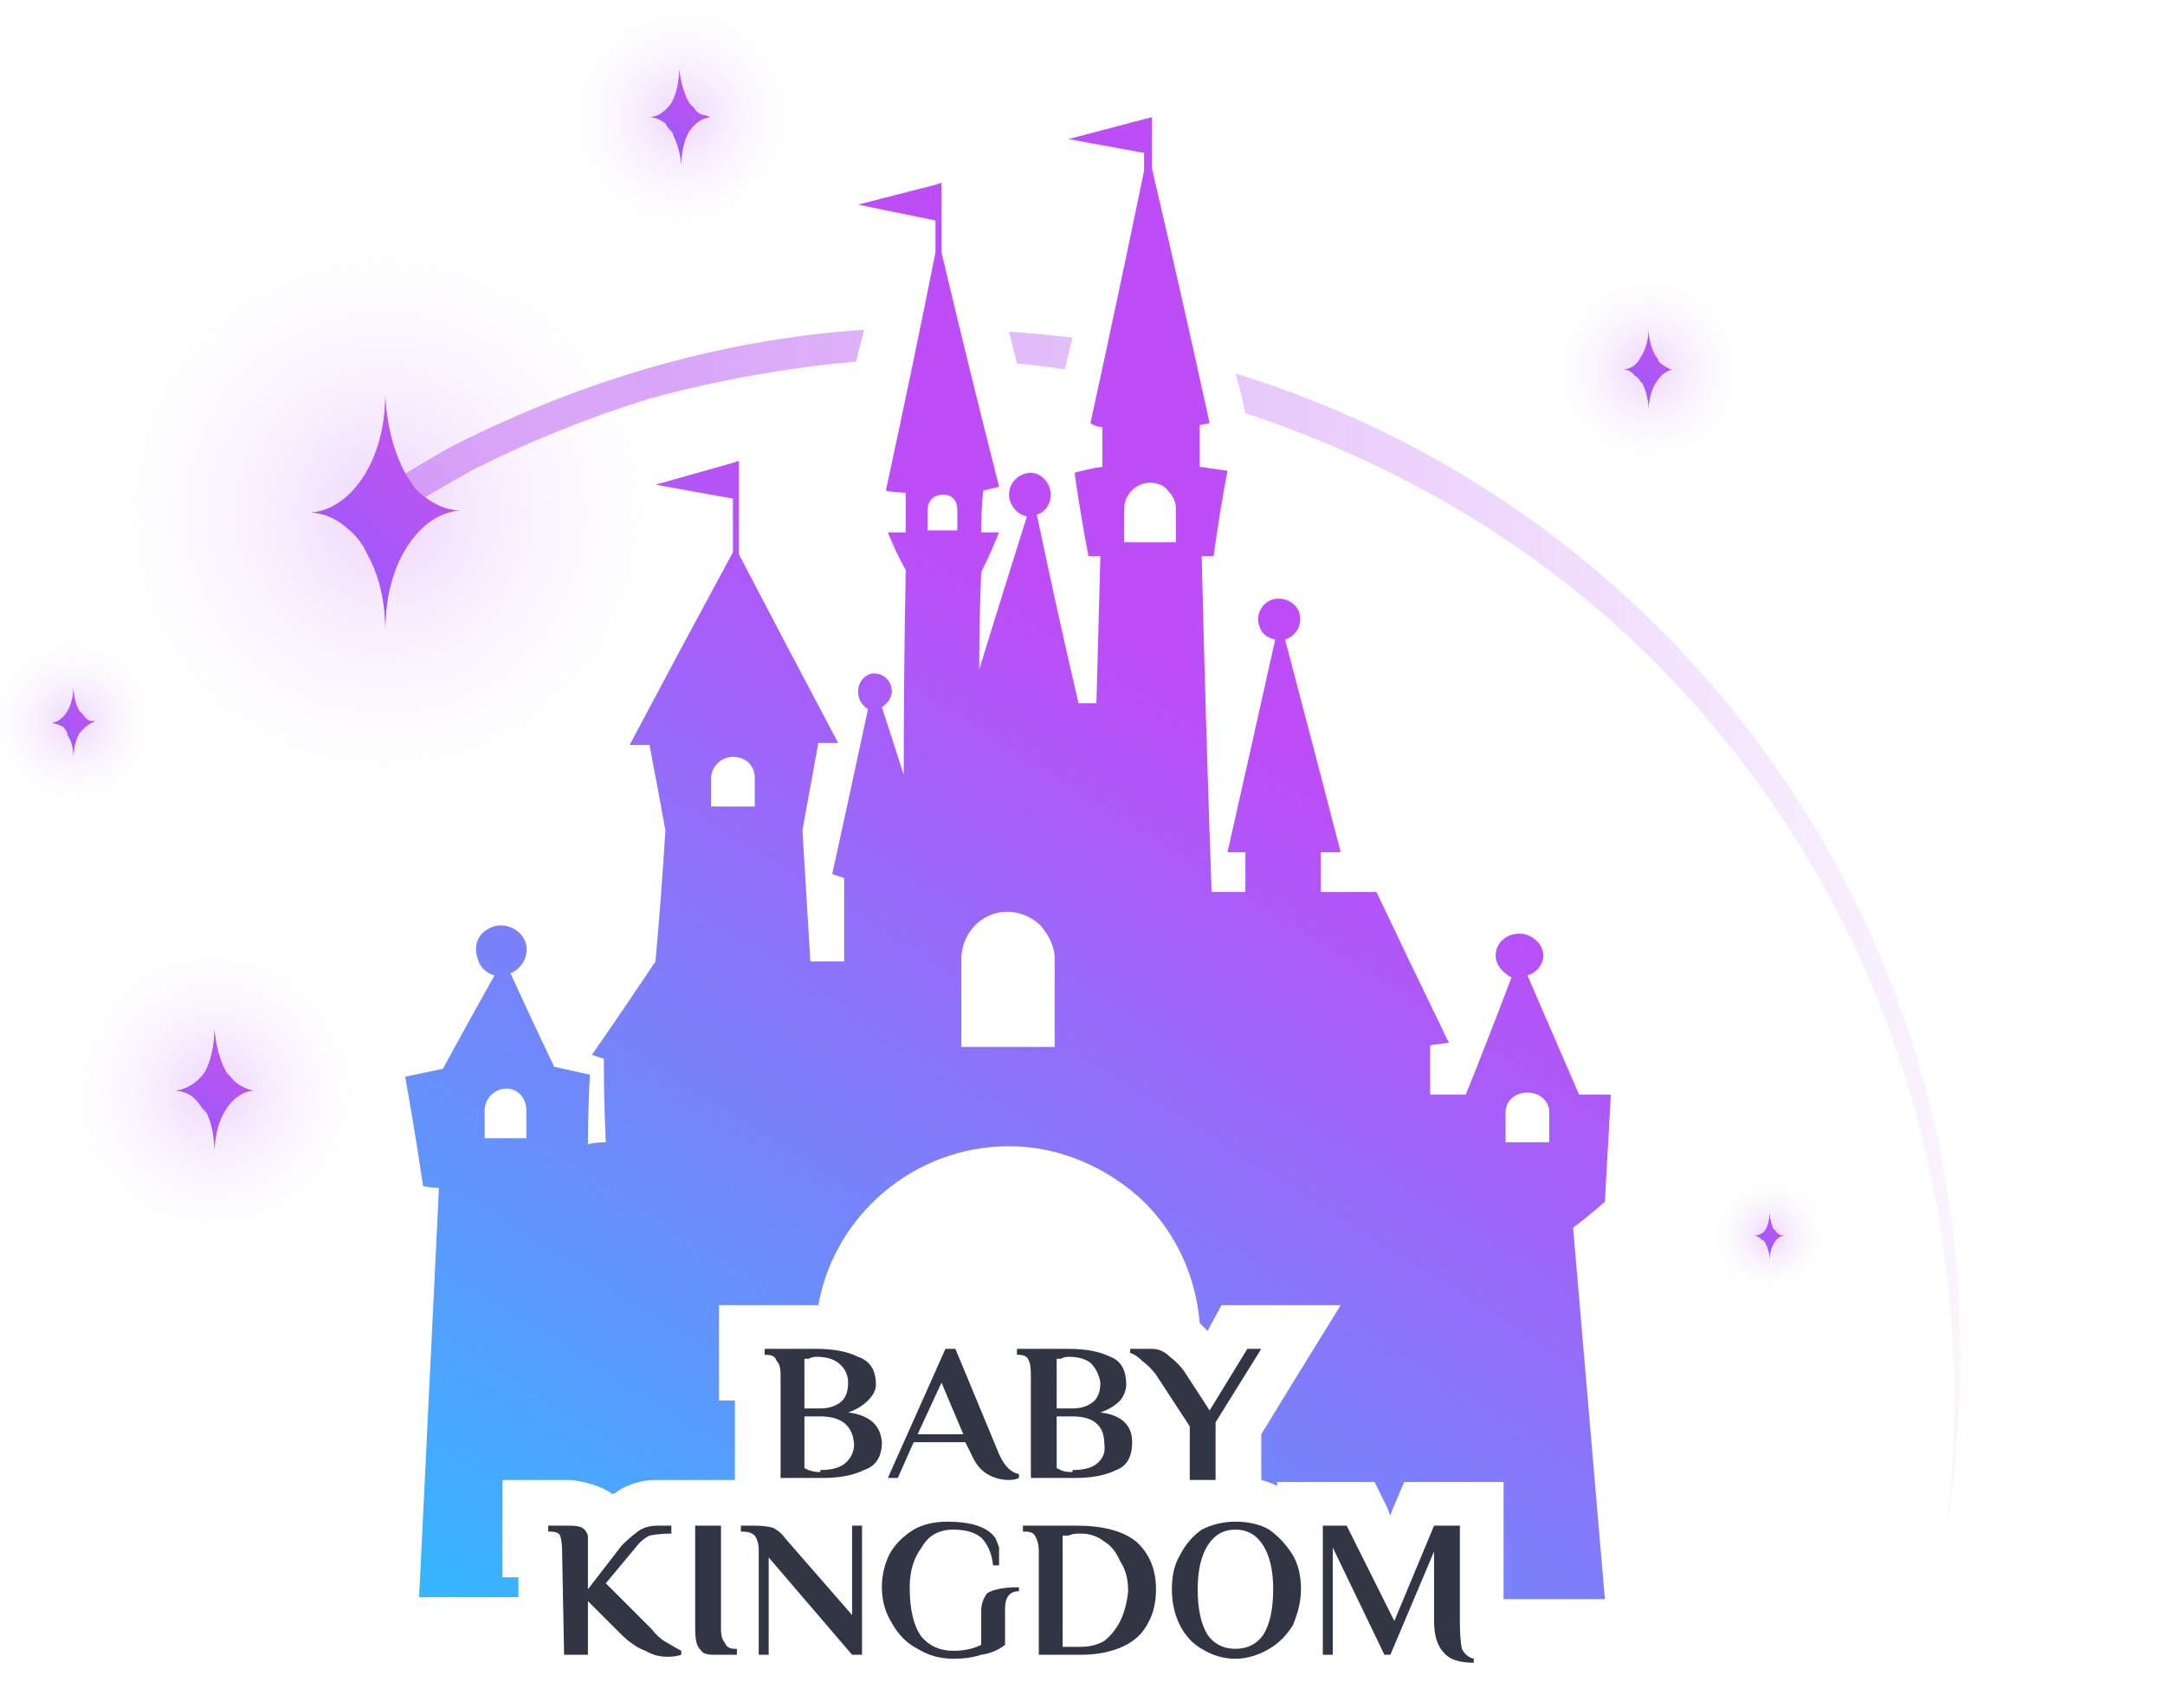 <svg version="1.2" xmlns="http://www.w3.org/2000/svg" viewBox="0 0 109 86" width="109" height="86"><defs><linearGradient id="P" gradientUnits="userSpaceOnUse"/><linearGradient id="g1" x1="19.4" y1="47.1" x2="98.7" y2="47.1" href="#P"><stop stop-color="#d294f7" stop-opacity="1"/><stop offset="1" stop-color="#d294f7" stop-opacity=".1"/></linearGradient><linearGradient id="g2" x1="34.7" y1="87.7" x2="78.8" y2="17.4" href="#P"><stop stop-color="#37b5ff"/><stop offset=".7" stop-color="#bd4df7"/></linearGradient><radialGradient id="g3" cx="83" cy="18.6" r="5.4" href="#P"><stop stop-color="#d294f7" stop-opacity=".4"/><stop offset=".97" stop-color="#fff" stop-opacity="0"/></radialGradient><linearGradient id="g4" x1="83" y1="16.5" x2="83" y2="20.6" href="#P"><stop stop-color="#905cff"/><stop offset=".99" stop-color="#ce51eb"/></linearGradient><linearGradient id="g5" x1="82.1" y1="20.9" x2="85.4" y2="17.5" href="#P"><stop stop-color="#905cff"/><stop offset=".99" stop-color="#ce51eb"/></linearGradient><radialGradient id="g6" cx="10.8" cy="54.9" r="8.3" href="#P"><stop stop-color="#d294f7" stop-opacity=".4"/><stop offset=".97" stop-color="#fff" stop-opacity="0"/></radialGradient><linearGradient id="g7" x1="10.8" y1="51.6" x2="10.8" y2="57.9" href="#P"><stop stop-color="#905cff"/><stop offset=".99" stop-color="#ce51eb"/></linearGradient><linearGradient id="g8" x1="9.4" y1="58.4" x2="14.5" y2="53.2" href="#P"><stop stop-color="#905cff"/><stop offset=".99" stop-color="#ce51eb"/></linearGradient><radialGradient id="g9" cx="3.7" cy="36.3" r="4.7" href="#P"><stop stop-color="#d294f7" stop-opacity=".4"/><stop offset=".97" stop-color="#fff" stop-opacity="0"/></radialGradient><linearGradient id="g10" x1="3.7" y1="34.5" x2="3.7" y2="38.1" href="#P"><stop stop-color="#905cff"/><stop offset=".99" stop-color="#ce51eb"/></linearGradient><linearGradient id="g11" x1="2.9" y1="38.4" x2="5.8" y2="35.4" href="#P"><stop stop-color="#905cff"/><stop offset=".99" stop-color="#ce51eb"/></linearGradient><radialGradient id="g12" cx="34.3" cy="5.9" r="6.4" href="#P"><stop stop-color="#d294f7" stop-opacity=".4"/><stop offset=".97" stop-color="#fff" stop-opacity="0"/></radialGradient><linearGradient id="g13" x1="34.3" y1="3.4" x2="34.3" y2="8.2" href="#P"><stop stop-color="#905cff"/><stop offset=".99" stop-color="#ce51eb"/></linearGradient><linearGradient id="g14" x1="33.1" y1="8.6" x2="37.1" y2="4.6" href="#P"><stop stop-color="#905cff"/><stop offset=".99" stop-color="#ce51eb"/></linearGradient><radialGradient id="g15" cx="19.4" cy="25.8" r="15.7" href="#P"><stop stop-color="#d294f7" stop-opacity=".4"/><stop offset=".97" stop-color="#fff" stop-opacity="0"/></radialGradient><linearGradient id="g16" x1="19.4" y1="19.6" x2="19.4" y2="31.5" href="#P"><stop stop-color="#905cff"/><stop offset=".99" stop-color="#ce51eb"/></linearGradient><linearGradient id="g17" x1="16.7" y1="32.5" x2="26.3" y2="22.6" href="#P"><stop stop-color="#905cff"/><stop offset=".99" stop-color="#ce51eb"/></linearGradient><radialGradient id="g18" cx="89.1" cy="62.2" r="3.2" href="#P"><stop stop-color="#d294f7" stop-opacity=".4"/><stop offset=".97" stop-color="#fff" stop-opacity="0"/></radialGradient><linearGradient id="g19" x1="88.3" y1="62.2" x2="89.9" y2="62.2" href="#P"><stop stop-color="#905cff"/><stop offset=".99" stop-color="#ce51eb"/></linearGradient><linearGradient id="g20" x1="88.5" y1="63.6" x2="90.5" y2="61.6" href="#P"><stop stop-color="#905cff"/><stop offset=".99" stop-color="#ce51eb"/></linearGradient></defs><style>.a{fill:none}.b{fill:url(#g1)}.c{fill:url(#g2)}.d{fill:url(#g3)}.e{fill:url(#g4)}.f{fill:url(#g5)}.g{fill:url(#g6)}.h{fill:url(#g7)}.i{fill:url(#g8)}.j{fill:url(#g9)}.k{fill:url(#g10)}.l{fill:url(#g11)}.m{fill:url(#g12)}.n{fill:url(#g13)}.o{fill:url(#g14)}.p{fill:url(#g15)}.q{fill:url(#g16)}.r{fill:url(#g17)}.s{fill:url(#g18)}.t{fill:url(#g19)}.u{fill:url(#g20)}.v{fill:#323544}</style><path class="a" d="m9.2 6.5h99.8v81.4h-99.8z"/><path fill-rule="evenodd" class="b" d="m43.5 16.6q-0.2 0.8-0.4 1.6c-5.8 0.5-10.5 1.9-10.5 1.9q-4.5 1.4-8.7 3.5-1.8 1-3.6 2.1-0.1-0.2-0.2-0.3-0.3-0.6-0.7-0.9c1-0.7 2.1-1.3 3.1-1.9 6.4-3.3 13.5-5.5 21-6zm54.4 61c0.5-3.2 3-23.1-11.1-40.4-7.2-8.9-16.2-13.8-24.1-16.4q-0.2-1-0.5-2c21.2 6.5 36.5 26.2 36.5 49.4q0 4.9-0.8 9.4zm-47.1-60.9q1.6 0.1 3.2 0.3-0.2 0.8-0.4 1.6-1.2-0.2-2.4-0.3-0.2-0.8-0.4-1.6z"/><path fill-rule="evenodd" class="c" d="m80.8 60.5q-0.8 0.7-1.6 1.3 0.8 9.4 1.6 18.7h-5.1v-5.9h-5l-0.6 1.4-0.1 0.3-0.2-0.5-0.6-1.2h-4.9v0.2q-0.4-0.2-0.8-0.3v-2.3l1.9-3.1 2.1-3.4h-6l-0.6 1.1-0.1 0.2q-0.2-0.2-0.4-0.4c-0.2-2.4-1.2-4.5-2.8-6.1-1.8-1.7-4.2-2.8-6.8-2.8-4.8 0-8.8 3.5-9.6 8h-5v4.8h0.8v4c-0.1 0-4.1 0-4.2 0q-1.1 0.1-1.9 0.7 0 0-0.1 0-0.1-0.1-0.3-0.2-0.8-0.4-1.8-0.5h-3.4v4.9h0.8v1h-5l1-20.6q-0.4 0-0.8-0.1-0.4-2.7-0.9-5.5 1-0.2 1.9-0.4 1.3-2.4 2.6-4.7c-0.4-0.1-0.7-0.4-0.8-0.7-0.3-0.7-0.1-1.4 0.6-1.7 0.6-0.3 1.4 0 1.7 0.6 0.3 0.6 0 1.4-0.7 1.7q1.1 2.4 2.2 4.7 0.9 0.2 1.8 0.4-0.1 1.8-0.1 3.5 0.4-0.1 0.9-0.1-0.1-2.1-0.1-4.2-0.3-0.1-0.6-0.2 1.6-2.3 3.2-4.7 0.3-3.3 0.5-6.6-0.4-2.2-0.8-4.3h-1q2.6-4.9 5.2-9.7v-2.7l-3.9-0.7 3.9-1.1 0.3-0.1v4.7q2.5 4.8 5 9.5h-1q-0.4 2.2-0.8 4.4 0.2 3.3 0.4 6.6h1.7v-4.2q-0.3-0.1-0.6-0.2 0.9-4.1 1.8-8.3c-0.3-0.2-0.5-0.5-0.5-0.9 0-0.5 0.4-0.9 0.8-0.9 0.5 0 0.9 0.4 0.9 0.9 0 0.3-0.2 0.6-0.5 0.8l1.1 3.4q0-5.2 0.1-10.3-0.5-0.9-0.9-1.9 0.4 0 0.9 0 0-1 0-2-0.5 0-1-0.1 1.3-6 2.5-12v-1.6l-3.9-0.8 3.9-1 0.3-0.1v3.5q1.4 5.9 2.9 11.8-0.4 0.1-0.8 0.2-0.1 1-0.1 2.1 0.5 0 0.9 0-0.4 1-0.9 2-0.1 2.5-0.1 4.9 1.2-3.9 2.4-7.7c-0.5-0.1-0.9-0.6-0.9-1.1 0-0.6 0.5-1.1 1.1-1.1 0.5 0 1 0.5 1 1.1 0 0.5-0.3 0.9-0.7 1q1 4.8 2.1 9.5h0.9q0.1-3.7 0.2-7.4-0.3 0-0.6 0-0.4-2.1-0.7-4.2 0.7-0.2 1.4-0.3 0-1 0-2-0.3 0-0.6-0.2 1.4-6.4 2.7-12.7v-0.9l-3.8-0.7 3.8-1 0.4-0.1v2.6q1.5 6.4 2.9 12.8l-0.5 0.1q0 0.1 0 0.1 0 1 0 2 0.7 0.1 1.4 0.2-0.4 2.1-0.7 4.3-0.3 0-0.6 0 0.2 8.4 0.5 16.9h1.7q0-1 0-2h-0.9q1.2-5.3 2.4-10.7c-0.4-0.1-0.7-0.3-0.8-0.7-0.2-0.5 0.1-1.1 0.6-1.3 0.6-0.2 1.2 0.1 1.4 0.6 0.2 0.6-0.1 1.2-0.7 1.4q1.4 5.3 2.8 10.7-0.5 0-1 0 0 1 0 2h2.8q1.8 3.8 3.6 7.5 0 0 0 0c0.1 0.1 0 0.1 0 0.1l-0.8 0.1q-0.1 0-0.1 0.1v2.4h1.8q1.2-3 2.3-5.9c-0.4-0.2-0.8-0.6-0.8-1.1 0-0.6 0.5-1.1 1.2-1.1 0.6 0 1.2 0.5 1.2 1.1 0 0.5-0.4 0.9-0.8 1q1.3 3 2.6 6h1.6c-0.1 1.8-0.2 3.6-0.3 5.4zm-54.3-4.6c0-0.3-0.1-0.6-0.3-0.8-0.2-0.2-0.4-0.3-0.7-0.3-0.6 0-1.1 0.5-1.1 1.1v1.4h2.1zm11.5-16.8c0-0.2-0.1-0.5-0.3-0.7-0.2-0.2-0.5-0.3-0.8-0.3-0.6 0-1.1 0.5-1.1 1.1v1.4h2.2zm10.2-13.4q0-0.4-0.2-0.6-0.2-0.2-0.5-0.2c-0.5 0-0.8 0.3-0.8 0.8v1h1.5zm4.9 27v-4.4c0-0.7-0.3-1.2-0.7-1.7-0.4-0.4-1-0.7-1.7-0.7-1.3 0-2.3 1.1-2.3 2.4v4.4zm6.1-27.1c0-0.4-0.2-0.7-0.4-0.9-0.2-0.3-0.6-0.4-0.9-0.4-0.7 0-1.3 0.6-1.3 1.3v1.7h2.6zm18.8 30.4c0-0.3-0.1-0.5-0.3-0.7-0.2-0.2-0.5-0.3-0.8-0.3-0.6 0-1.1 0.4-1.1 1v1.5h2.2z"/><path class="d" d="m83 24c3 0 5.4-2.4 5.4-5.4 0-3-2.4-5.4-5.4-5.4-3 0-5.4 2.4-5.4 5.4 0 3 2.4 5.4 5.4 5.4z"/><path class="e" d="m84.3 18.6c-0.1 0-0.5 0-0.9 0.6-0.4 0.6-0.4 1.3-0.4 1.4 0-0.1 0-0.7-0.3-1.3q0 0-0.1-0.1-0.1-0.2-0.3-0.3c-0.2-0.3-0.5-0.3-0.6-0.3 0.1 0 0.6 0 0.9-0.6 0.4-0.6 0.4-1.3 0.4-1.4 0 0.1 0 0.8 0.4 1.4q0.1 0.1 0.1 0.2c0.2 0.2 0.4 0.3 0.6 0.4q0.2 0 0.2 0z"/><path class="f" d="m84.3 18.6c-0.1 0-0.5 0-0.9 0.6-0.4 0.6-0.4 1.3-0.4 1.4 0-0.1 0-0.7-0.3-1.3q0 0-0.1-0.1-0.1-0.2-0.3-0.3c-0.2-0.3-0.5-0.3-0.6-0.3 0.1 0 0.6 0 0.9-0.6 0.4-0.6 0.4-1.3 0.4-1.4 0 0.1 0 0.8 0.4 1.4q0.1 0.1 0.1 0.2c0.2 0.2 0.4 0.3 0.6 0.4q0.2 0 0.2 0z"/><path class="g" d="m10.8 63.1c4.6 0 8.3-3.7 8.3-8.2 0-4.6-3.7-8.3-8.3-8.3-4.5 0-8.2 3.7-8.2 8.3 0 4.5 3.7 8.2 8.2 8.2z"/><path class="h" d="m12.8 54.9c-0.1 0-0.8 0-1.4 0.9-0.6 0.9-0.6 2-0.6 2.2 0-0.2 0-1.2-0.4-2q-0.1-0.1-0.2-0.2-0.2-0.3-0.4-0.5c-0.4-0.4-0.9-0.4-1-0.4 0.2 0 0.9-0.1 1.5-0.9 0.5-0.9 0.5-2 0.5-2.2 0 0.2 0.1 1.3 0.6 2.2q0.1 0.1 0.2 0.2c0.3 0.4 0.6 0.5 0.8 0.6 0.2 0.1 0.4 0.1 0.4 0.1z"/><path class="i" d="m12.8 54.9c-0.1 0-0.8 0-1.4 0.9-0.6 0.9-0.6 2-0.6 2.2 0-0.2 0-1.2-0.4-2q-0.1-0.1-0.2-0.2-0.2-0.3-0.4-0.5c-0.4-0.4-0.9-0.4-1-0.4 0.2 0 0.9-0.1 1.5-0.9 0.5-0.9 0.5-2 0.5-2.2 0 0.2 0.1 1.3 0.6 2.2q0.1 0.1 0.2 0.2c0.3 0.4 0.6 0.5 0.8 0.6 0.2 0.1 0.4 0.1 0.4 0.1z"/><path class="j" d="m3.7 41c2.6 0 4.7-2.1 4.7-4.7 0-2.5-2.1-4.6-4.7-4.6-2.6 0-4.7 2.1-4.7 4.6 0 2.6 2.1 4.7 4.7 4.7z"/><path class="k" d="m4.8 36.3c0 0-0.4 0.1-0.8 0.6-0.3 0.5-0.3 1.1-0.3 1.2 0-0.1 0-0.7-0.3-1.1q0-0.1 0-0.1-0.1-0.2-0.2-0.3c-0.3-0.2-0.6-0.2-0.6-0.2 0.1 0 0.5-0.1 0.8-0.6 0.3-0.5 0.3-1.1 0.3-1.2 0 0.1 0 0.7 0.3 1.2q0.1 0.1 0.2 0.2c0.1 0.2 0.3 0.3 0.4 0.3q0.2 0 0.2 0z"/><path class="l" d="m4.8 36.3c0 0-0.4 0.1-0.8 0.6-0.3 0.5-0.3 1.1-0.3 1.2 0-0.1 0-0.7-0.3-1.1q0-0.1 0-0.1-0.1-0.2-0.2-0.3c-0.3-0.2-0.6-0.2-0.6-0.2 0.1 0 0.5-0.1 0.8-0.6 0.3-0.5 0.3-1.1 0.3-1.2 0 0.1 0 0.7 0.3 1.2q0.1 0.1 0.2 0.2c0.1 0.2 0.3 0.3 0.4 0.3q0.2 0 0.2 0z"/><path class="m" d="m34.3 12.3c3.5 0 6.4-2.9 6.4-6.4 0-3.6-2.9-6.4-6.4-6.4-3.6 0-6.4 2.8-6.4 6.4 0 3.5 2.8 6.4 6.4 6.4z"/><path class="n" d="m35.8 5.9c-0.1 0-0.6 0-1.1 0.7-0.4 0.7-0.4 1.5-0.4 1.7 0-0.2-0.1-0.9-0.4-1.5q0-0.1-0.1-0.2-0.2-0.2-0.3-0.4c-0.4-0.3-0.7-0.3-0.8-0.3 0.1 0 0.6 0 1.1-0.7 0.4-0.7 0.4-1.6 0.4-1.7 0 0.1 0.1 1 0.5 1.7q0.1 0.1 0.2 0.2c0.2 0.3 0.4 0.4 0.6 0.4q0.2 0.1 0.3 0.1z"/><path class="o" d="m35.8 5.9c-0.1 0-0.6 0-1.1 0.7-0.4 0.7-0.4 1.5-0.4 1.7 0-0.2-0.1-0.9-0.4-1.5q0-0.1-0.1-0.2-0.2-0.2-0.3-0.4c-0.4-0.3-0.7-0.3-0.8-0.3 0.1 0 0.6 0 1.1-0.7 0.4-0.7 0.4-1.6 0.4-1.7 0 0.1 0.1 1 0.5 1.7q0.1 0.1 0.2 0.2c0.2 0.3 0.4 0.4 0.6 0.4q0.2 0.1 0.3 0.1z"/><path class="p" d="m19.4 41.4c8.7 0 15.7-7 15.7-15.7 0-8.6-7-15.6-15.7-15.6-8.7 0-15.7 7-15.7 15.6 0 8.7 7 15.7 15.7 15.7z"/><path class="q" d="m23.2 25.7c-0.3 0-1.6 0.1-2.7 1.8-1.1 1.7-1.1 3.7-1.1 4.2 0-0.4 0-2.2-0.9-3.8q-0.1-0.2-0.2-0.4-0.4-0.6-0.8-0.9c-0.9-0.8-1.7-0.8-1.9-0.8 0.3 0 1.6-0.1 2.7-1.8 1.1-1.7 1.1-3.7 1.1-4.1 0 0.4 0.1 2.4 1.1 4.1q0.2 0.3 0.4 0.6c0.6 0.6 1.2 0.9 1.6 1 0.3 0.1 0.6 0.1 0.7 0.1z"/><path class="r" d="m23.2 25.7c-0.3 0-1.6 0.1-2.7 1.8-1.1 1.7-1.1 3.7-1.1 4.2 0-0.4 0-2.2-0.9-3.8q-0.1-0.2-0.2-0.4-0.4-0.6-0.8-0.9c-0.9-0.8-1.7-0.8-1.9-0.8 0.3 0 1.6-0.1 2.7-1.8 1.1-1.7 1.1-3.7 1.1-4.1 0 0.4 0.1 2.4 1.1 4.1q0.2 0.3 0.4 0.6c0.6 0.6 1.2 0.9 1.6 1 0.3 0.1 0.6 0.1 0.7 0.1z"/><path class="s" d="m89.1 65.4c1.7 0 3.2-1.4 3.2-3.2 0-1.7-1.5-3.2-3.2-3.2-1.8 0-3.2 1.5-3.2 3.2 0 1.8 1.4 3.2 3.2 3.2z"/><path class="t" d="m89.9 62.2c-0.1 0-0.4 0-0.6 0.4-0.2 0.3-0.2 0.7-0.2 0.8 0-0.1 0-0.4-0.2-0.8q0 0 0 0-0.1-0.2-0.2-0.2c-0.2-0.2-0.3-0.2-0.4-0.2 0.1 0 0.4 0 0.6-0.3 0.2-0.4 0.2-0.8 0.2-0.9 0 0.1 0 0.5 0.2 0.9q0.1 0 0.1 0.1 0.2 0.2 0.3 0.2 0.1 0 0.2 0z"/><path class="u" d="m89.9 62.2c-0.1 0-0.4 0-0.6 0.4-0.2 0.3-0.2 0.7-0.2 0.8 0-0.1 0-0.4-0.2-0.8q0 0 0 0-0.1-0.2-0.2-0.2c-0.2-0.2-0.3-0.2-0.4-0.2 0.1 0 0.4 0 0.6-0.3 0.2-0.4 0.2-0.8 0.2-0.9 0 0.1 0 0.5 0.2 0.9q0.1 0 0.1 0.1 0.2 0.2 0.3 0.2 0.1 0 0.2 0z"/><path fill-rule="evenodd" class="v" d="m39.3 69.2q0-0.5-0.2-0.7-0.1-0.3-0.5-0.3h-0.1v-0.3h2.6q1.3 0 2.1 0.4 0.9 0.3 0.9 1.4 0 0.4-0.4 0.8-0.4 0.4-1 0.6 1.6 0.2 1.7 1.5 0 1.1-0.9 1.4-0.8 0.4-2.1 0.4h-2.1zm2 1.7q0.6 0 1-0.3 0.4-0.3 0.4-1 0-0.6-0.5-1-0.4-0.3-1.1-0.3-0.2 0-0.4 0.1h-0.2v2.5h0.8zm0 3.1q0.8 0 1.2-0.3 0.5-0.4 0.5-1-0.1-1.4-1.7-1.4h-0.8v2.6q0.2 0.1 0.2 0.1 0.3 0.1 0.5 0.1h0.1z"/><path fill-rule="evenodd" class="v" d="m49.7 74.2q-0.5-0.3-0.8-1l-0.3-0.6h-2.6l-0.8 1.8h-0.5l2.9-6.5h0.5l2.2 5.3q0.4 0.9 1 1v0.2q-0.2 0.1-0.5 0.1-0.6 0-1.1-0.3zm-3.5-2h2.3l-1.1-2.6z"/><path fill-rule="evenodd" class="v" d="m51.9 69.2q0-0.5-0.1-0.7-0.1-0.3-0.5-0.3h-0.1v-0.3h2.6q1.3 0 2.1 0.4 0.8 0.3 0.8 1.4 0 0.4-0.3 0.8-0.4 0.4-1 0.6 1.6 0.2 1.6 1.5 0 1.1-0.8 1.4-0.8 0.4-2.1 0.4h-2.2zm2.1 1.7q0.6 0 1-0.3 0.4-0.3 0.4-1-0.1-0.6-0.5-1-0.4-0.3-1.1-0.3-0.2 0-0.4 0.1h-0.2v2.5h0.8zm0 3.1q0.8 0 1.2-0.3 0.5-0.4 0.4-1 0-1.4-1.6-1.4h-0.8v2.6q0.2 0.1 0.2 0.1 0.2 0.1 0.5 0.1h0.1z"/><path class="v" d="m59.9 71.8l-1.7-2.6q-0.3-0.4-0.7-0.7-0.3-0.3-0.6-0.4v-0.2h1.1q0.5 0 0.9 0.4 0.4 0.3 0.7 0.7l1.3 2 1.9-3.1h0.7l-2.3 3.7v2.9h-1.3z"/><path class="v" d="m32.5 83.1q-0.6-0.2-1.3-0.9l-1.6-1.6v2.7h-1.2l-0.1-5.2q0-0.5-0.1-0.8-0.1-0.2-0.5-0.2h-0.1v-0.3h1.1q0.4 0 0.6 0.1 0.2 0.1 0.3 0.4 0 0.3 0 0.8v1.9l1.7-2.2q0.4-0.4 0.8-0.7 0.4-0.3 1-0.3h0.7v0.4q-0.6 0-1.1 0.1-0.4 0.2-0.7 0.6l-1.5 1.8 2.3 2.3q0.4 0.5 0.8 0.7 0.5 0.3 0.7 0.4v0.2q-0.3 0.1-0.7 0.1-0.6 0-1.1-0.3z"/><path class="v" d="m35.4 83.2q-0.2-0.2-0.3-0.4-0.1-0.3-0.1-0.8v-5.2h1.3v5.2q0 0.5 0.2 0.7 0.1 0.3 0.5 0.3h0.1v0.3h-1.2q-0.3 0-0.5-0.1z"/><path class="v" d="m38.7 78.4v4.9h-0.5v-5.3q0-0.4-0.2-0.7-0.2-0.2-0.6-0.2h-0.1v-0.3h0.7q0.5 0 0.9 0.1 0.4 0.2 0.6 0.5l3.4 3.9v-4.5h0.5v6.5h-0.5z"/><path class="v" d="m46.2 83q-0.8-0.4-1.3-1.3-0.5-0.8-0.5-1.8 0-0.9 0.4-1.7 0.4-0.7 1.2-1.2 0.7-0.4 1.7-0.4 0.9 0 1.5 0.2 0.6 0.2 0.9 0.6 0.1 0.2 0.2 0.5 0 0.4 0 0.9h-0.3q-0.1-0.9-0.6-1.4-0.5-0.4-1.4-0.4-1.1 0-1.6 0.9-0.6 0.8-0.6 2 0 1.7 0.6 2.5 0.6 0.7 1.6 0.7 0.8 0 1.4-0.3v-1.7q0-0.5 0.3-0.9 0.5-0.3 1.6-0.3v0.2q-0.7 0-0.7 0.9v1.8q-0.5 0.4-1.2 0.5-0.6 0.2-1.4 0.2-1 0-1.8-0.5z"/><path fill-rule="evenodd" class="v" d="m52.3 78.1q0-0.5-0.2-0.8-0.1-0.2-0.5-0.2h-0.1v-0.3h2.7q2 0 3 0.8 1 0.9 1 2.4 0 1-0.4 1.7-0.4 0.8-1.3 1.2-0.9 0.4-2.1 0.4h-2.1zm2.1 4.8q0.7 0 1.2-0.3 0.5-0.4 0.8-1 0.3-0.6 0.4-1.5 0-0.9-0.4-1.5-0.3-0.7-0.8-1-0.5-0.4-1.2-0.4h-0.1q-0.3 0-0.5 0.1h-0.3v5.6h0.3q0.2 0 0.5 0z"/><path fill-rule="evenodd" class="v" d="m60.5 83q-0.7-0.4-1.1-1.2-0.4-0.8-0.4-1.8c0-0.6 0.1-1.2 0.4-1.7q0.4-0.8 1.1-1.3 0.8-0.4 1.7-0.4 1 0 1.7 0.4 0.7 0.5 1.2 1.3 0.4 0.7 0.4 1.7c0 0.7-0.2 1.3-0.4 1.8q-0.5 0.8-1.2 1.2c-0.5 0.3-1.1 0.5-1.7 0.5q-0.9 0-1.7-0.5zm3.1-0.7q0.5-0.8 0.5-2.3 0-1.4-0.5-2.2-0.5-0.8-1.4-0.8-0.9 0-1.4 0.8-0.5 0.8-0.5 2.2 0 1.5 0.5 2.3 0.5 0.7 1.4 0.7 0.9 0 1.4-0.7z"/><path class="v" d="m72.7 83.2q-0.5-0.5-0.5-1.6v-3.5l-2.2 5.2h-0.3l-2.6-5.4v5.4h-0.5v-6.5h1.2l2.4 4.8 2-4.8h1.3v4.8q0 0.9 0.1 1.4 0.2 0.4 0.6 0.5v0.2q-1.1 0-1.5-0.5z"/></svg>